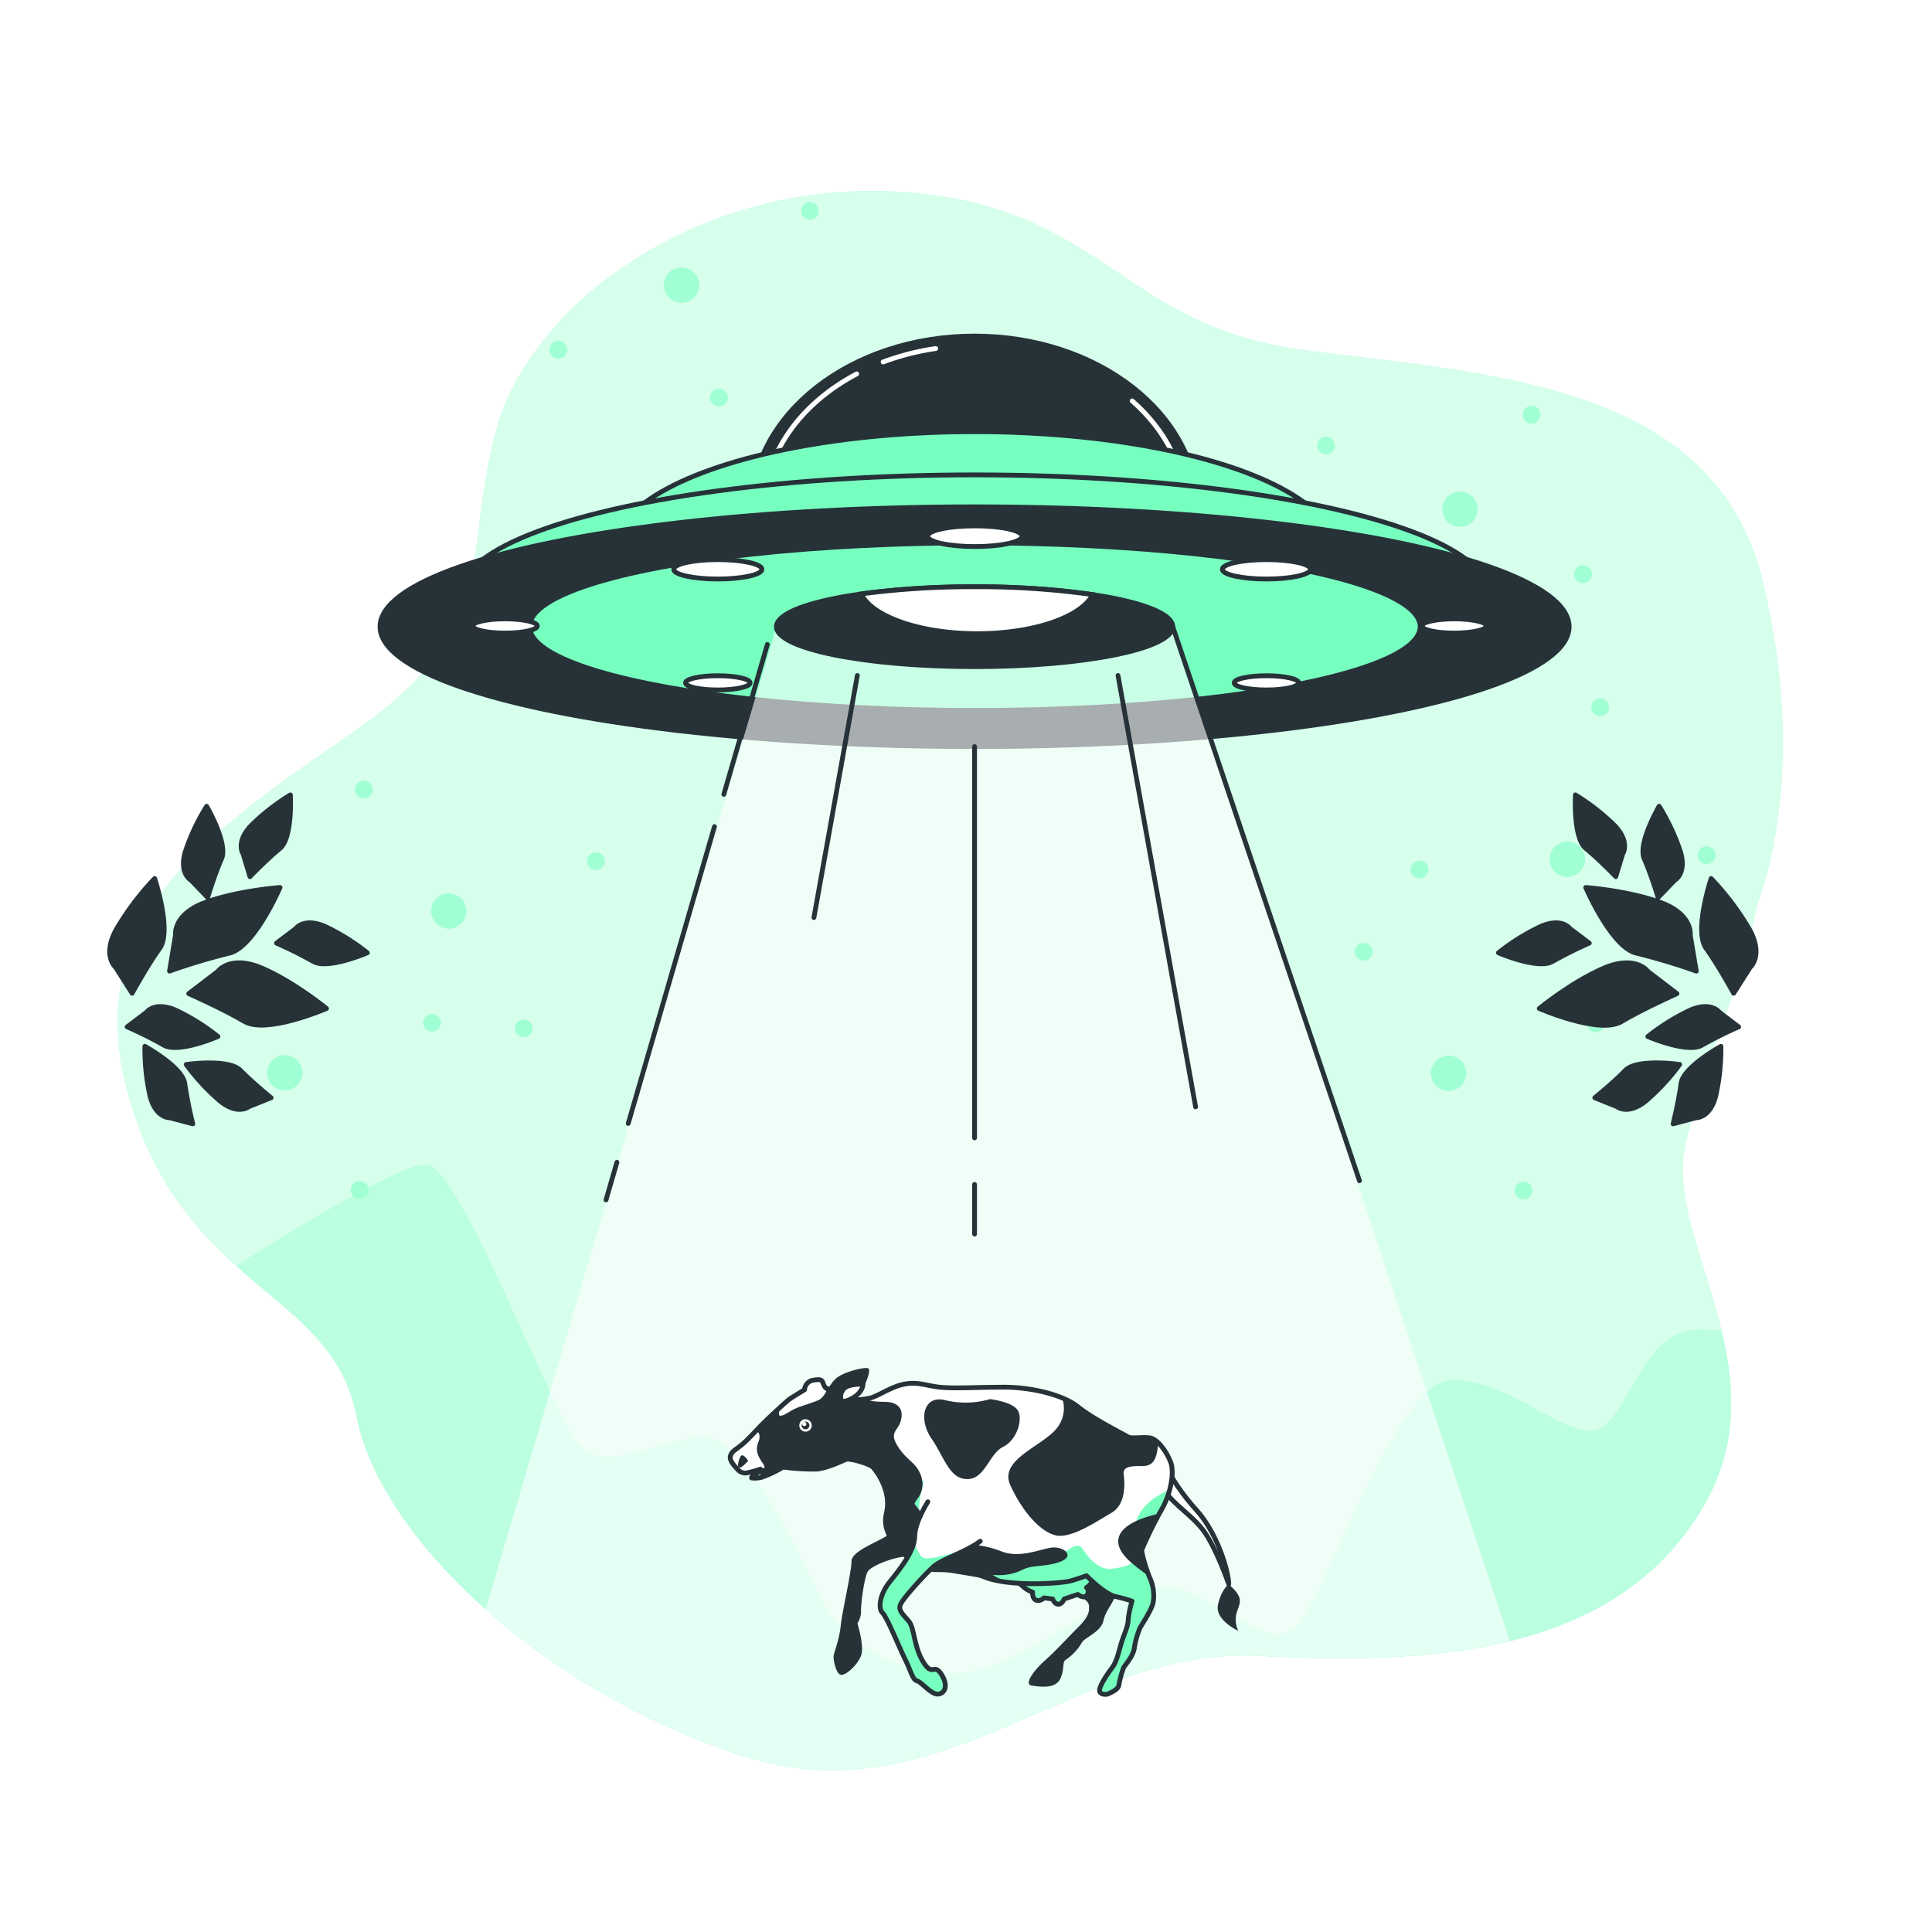 <svg class="animated" id="freepik_stories-taken" xmlns="http://www.w3.org/2000/svg" xmlns:xlink="http://www.w3.org/1999/xlink" viewBox="0 0 500 500" version="1.1" xmlns:svgjs="http://svgjs.com/svgjs"><style>svg#freepik_stories-taken:not(.animated) .animable {opacity: 0;}svg#freepik_stories-taken.animated #freepik--background-simple--inject-99 {animation: 6s Infinite  linear floating;animation-delay: 0s;}svg#freepik_stories-taken.animated #freepik--Trees--inject-99 {animation: 6s Infinite  linear wind;animation-delay: 0s;}svg#freepik_stories-taken.animated #freepik--space-ship--inject-99 {animation: 1s 1 forwards cubic-bezier(.36,-0.01,.5,1.38) fadeIn,6s Infinite  linear wind;animation-delay: 0s,1s;}svg#freepik_stories-taken.animated #freepik--Cow--inject-99 {animation: 6s Infinite  linear floating;animation-delay: 0s;}            @keyframes floating {                0% {                    opacity: 1;                    transform: translateY(0px);                }                50% {                    transform: translateY(-10px);                }                100% {                    opacity: 1;                    transform: translateY(0px);                }            }                    @keyframes wind {                0% {                    transform: rotate( 0deg );                }                25% {                    transform: rotate( 1deg );                }                75% {                    transform: rotate( -1deg );                }            }                    @keyframes fadeIn {                0% {                    opacity: 0;                }                100% {                    opacity: 1;                }            }        </style><g id="freepik--background-simple--inject-99" class="animable" style="transform-origin: 245.911px 253.784px;"><path d="M454.91,233.54s13.66-32.29,1.24-83.21-69.54-53.41-118-59.61S286,53.46,233.85,49.73,137,78.3,128.29,111.83s1.24,50.92-36,77S19,237.26,33.9,285.7s52.16,48.43,58.37,80.72,49.68,72,100.6,88.18S278.56,426,325.75,428.52s91.91-1.25,114.26-37.26-9.94-70.79-3.73-95.63S450,257.13,454.91,233.54Z" style="fill: #77FFC0; transform-origin: 245.911px 253.784px;" id="eliym0yt9kfu" class="animable"></path><g id="elvqhpfpr00bi"><path d="M454.91,233.54s13.66-32.29,1.24-83.21-69.54-53.41-118-59.61S286,53.46,233.85,49.73,137,78.3,128.29,111.83s1.24,50.92-36,77S19,237.26,33.9,285.7s52.16,48.43,58.37,80.72,49.68,72,100.6,88.18S278.56,426,325.75,428.52s91.91-1.25,114.26-37.26-9.94-70.79-3.73-95.63S450,257.13,454.91,233.54Z" style="fill: rgb(255, 255, 255); opacity: 0.7; transform-origin: 245.911px 253.784px;" class="animable" id="elm81fo5vr7nq"></path></g></g><g id="freepik--Mountains--inject-99" class="animable" style="transform-origin: 254.588px 379.744px;"><path d="M440,391.26c10-16.15,9.06-32,5.51-46.9-1.83-.14-3.86-.24-6.18-.24-14.83,0-18.32,25.31-27,26.18s-21.81-13.09-36.64-13.09-34,60.2-41,64.57-12.22-3.49-27.05-9.6-34,13.09-51.48,19.19-36.64-4.36-42.75-15.7-20.07-44.5-32.28-43.63-24.43,9.6-31.41,1.75-30.54-71.55-39.26-72.42c-5.69-.57-31.8,15.2-49.27,26.23C75,340,88.72,348,92.27,366.42c6.21,32.29,49.68,72,100.6,88.18S278.56,426,325.75,428.52,417.66,427.27,440,391.26Z" style="fill: #77FFC0; transform-origin: 254.588px 379.744px;" id="eltgcxaroclds" class="animable"></path><g id="elnbc3zxufpup"><path d="M440,391.26c10-16.15,9.06-32,5.51-46.9-1.83-.14-3.86-.24-6.18-.24-14.83,0-18.32,25.31-27,26.18s-21.81-13.09-36.64-13.09-34,60.2-41,64.57-12.22-3.49-27.05-9.6-34,13.09-51.48,19.19-36.64-4.36-42.75-15.7-20.07-44.5-32.28-43.63-24.43,9.6-31.41,1.75-30.54-71.55-39.26-72.42c-5.69-.57-31.8,15.2-49.27,26.23C75,340,88.72,348,92.27,366.42c6.21,32.29,49.68,72,100.6,88.18S278.56,426,325.75,428.52,417.66,427.27,440,391.26Z" style="fill: rgb(255, 255, 255); opacity: 0.5; transform-origin: 254.588px 379.744px;" class="animable" id="elrt9br2edos"></path></g></g><g id="freepik--Stars--inject-99" class="animable" style="transform-origin: 246.696px 181.362px;"><path d="M405.65,217.8a4.56,4.56,0,1,0,4.55,4.56A4.56,4.56,0,0,0,405.65,217.8Z" style="fill: #77FFC0; transform-origin: 405.64px 222.36px;" id="ele4imxej0n2e" class="animable"></path><path d="M367.36,222.77a2.28,2.28,0,1,0,2.27,2.28A2.28,2.28,0,0,0,367.36,222.77Z" style="fill: #77FFC0; transform-origin: 367.35px 225.05px;" id="el724ygxuzm4q" class="animable"></path><path d="M414.14,180.75a2.28,2.28,0,1,0,2.27,2.28A2.28,2.28,0,0,0,414.14,180.75Z" style="fill: #77FFC0; transform-origin: 414.13px 183.03px;" id="el86v9i315uoh" class="animable"></path><path d="M441.67,219.05a2.28,2.28,0,1,0,2.27,2.27A2.28,2.28,0,0,0,441.67,219.05Z" style="fill: #77FFC0; transform-origin: 441.66px 221.33px;" id="elduca4evvnh" class="animable"></path><path d="M372.55,273.86a4.55,4.55,0,1,0,6.25,1.57A4.55,4.55,0,0,0,372.55,273.86Z" style="fill: #77FFC0; transform-origin: 374.892px 277.761px;" id="elur76izb6uer" class="animable"></path><path d="M351.74,244.35a2.27,2.27,0,1,0,3.12.78A2.28,2.28,0,0,0,351.74,244.35Z" style="fill: #77FFC0; transform-origin: 352.911px 246.296px;" id="elqhjjf9oux8c" class="animable"></path><path d="M411.82,262.89a2.27,2.27,0,1,0,3.12.78A2.27,2.27,0,0,0,411.82,262.89Z" style="fill: #77FFC0; transform-origin: 412.991px 264.834px;" id="el24er68j4f0u" class="animable"></path><path d="M393.12,306.18a2.28,2.28,0,1,0,3.12.78A2.28,2.28,0,0,0,393.12,306.18Z" style="fill: #77FFC0; transform-origin: 394.288px 308.138px;" id="elbu7h6i93vg" class="animable"></path><path d="M113.8,231.88a4.55,4.55,0,1,0,6.25,1.57A4.56,4.56,0,0,0,113.8,231.88Z" style="fill: #77FFC0; transform-origin: 116.142px 235.783px;" id="elo4bu1r7ivqd" class="animable"></path><path d="M93,202.36a2.28,2.28,0,1,0,3.12.79A2.29,2.29,0,0,0,93,202.36Z" style="fill: #77FFC0; transform-origin: 94.163px 204.323px;" id="elz47mc74vroc" class="animable"></path><path d="M153.07,220.9a2.28,2.28,0,1,0,3.12.79A2.28,2.28,0,0,0,153.07,220.9Z" style="fill: #77FFC0; transform-origin: 154.234px 222.861px;" id="elbulqdtdya5m" class="animable"></path><path d="M134.36,264.2a2.27,2.27,0,1,0,3.13.78A2.28,2.28,0,0,0,134.36,264.2Z" style="fill: #77FFC0; transform-origin: 135.539px 266.142px;" id="ele2ngqtmdw5m" class="animable"></path><path d="M71.36,273.72a4.55,4.55,0,1,0,6.25,1.57A4.55,4.55,0,0,0,71.36,273.72Z" style="fill: #77FFC0; transform-origin: 73.702px 277.621px;" id="elwc5u97nh50f" class="animable"></path><path d="M50.55,244.21a2.27,2.27,0,1,0,3.12.78A2.27,2.27,0,0,0,50.55,244.21Z" style="fill: #77FFC0; transform-origin: 51.721px 246.154px;" id="elp8fxxpcg4ga" class="animable"></path><path d="M110.63,262.75a2.27,2.27,0,1,0,3.13.78A2.27,2.27,0,0,0,110.63,262.75Z" style="fill: #77FFC0; transform-origin: 111.809px 264.69px;" id="eloo2iifr454" class="animable"></path><path d="M91.93,306a2.28,2.28,0,1,0,3.12.78A2.28,2.28,0,0,0,91.93,306Z" style="fill: #77FFC0; transform-origin: 93.098px 307.958px;" id="el4ns0aknqex8" class="animable"></path><path d="M174.39,69.7a4.55,4.55,0,1,0,6.08,2.09A4.56,4.56,0,0,0,174.39,69.7Z" style="fill: #77FFC0; transform-origin: 176.383px 73.792px;" id="elou3i6cug6rg" class="animable"></path><path d="M208.62,52.53a2.27,2.27,0,1,0,3,1A2.27,2.27,0,0,0,208.62,52.53Z" style="fill: #77FFC0; transform-origin: 209.605px 54.575px;" id="ell66spveyhoq" class="animable"></path><path d="M185,100.87a2.28,2.28,0,0,0-1,3,2.28,2.28,0,1,0,1-3Z" style="fill: #77FFC0; transform-origin: 186.058px 102.889px;" id="elurpgyqrxwhm" class="animable"></path><path d="M143.47,88.47a2.28,2.28,0,1,0,3.05,1A2.28,2.28,0,0,0,143.47,88.47Z" style="fill: #77FFC0; transform-origin: 144.49px 90.509px;" id="elmrspi8ynssq" class="animable"></path><path d="M380.07,127.81A4.55,4.55,0,1,0,381.8,134,4.56,4.56,0,0,0,380.07,127.81Z" style="fill: #77FFC0; transform-origin: 377.831px 131.772px;" id="el9m7j42qr75s" class="animable"></path><path d="M344.29,113.31a2.27,2.27,0,1,0,.86,3.1A2.26,2.26,0,0,0,344.29,113.31Z" style="fill: #77FFC0; transform-origin: 343.178px 115.288px;" id="elstbewoyzewo" class="animable"></path><path d="M397.5,105.36a2.27,2.27,0,1,0,.86,3.1A2.26,2.26,0,0,0,397.5,105.36Z" style="fill: #77FFC0; transform-origin: 396.388px 107.338px;" id="elc5r7956jyje" class="animable"></path><path d="M408.58,150.57a2.28,2.28,0,1,0-.86-3.1A2.29,2.29,0,0,0,408.58,150.57Z" style="fill: #77FFC0; transform-origin: 409.709px 148.588px;" id="el01wji5cp8v5o" class="animable"></path><g id="elbvm1usgsshv"><g style="opacity: 0.3; transform-origin: 246.696px 181.362px;" class="animable" id="elhvd4nilrkh7"><path d="M405.65,217.8a4.56,4.56,0,1,0,4.55,4.56A4.56,4.56,0,0,0,405.65,217.8Z" style="fill: rgb(255, 255, 255); transform-origin: 405.64px 222.36px;" id="elpi87kqqkx3c" class="animable"></path><path d="M367.36,222.77a2.28,2.28,0,1,0,2.27,2.28A2.28,2.28,0,0,0,367.36,222.77Z" style="fill: rgb(255, 255, 255); transform-origin: 367.35px 225.05px;" id="el65obl62rm4b" class="animable"></path><path d="M414.14,180.75a2.28,2.28,0,1,0,2.27,2.28A2.28,2.28,0,0,0,414.14,180.75Z" style="fill: rgb(255, 255, 255); transform-origin: 414.13px 183.03px;" id="elj97rpl0n41m" class="animable"></path><path d="M441.67,219.05a2.28,2.28,0,1,0,2.27,2.27A2.28,2.28,0,0,0,441.67,219.05Z" style="fill: rgb(255, 255, 255); transform-origin: 441.66px 221.33px;" id="eltxea5l0l6x" class="animable"></path><path d="M372.55,273.86a4.55,4.55,0,1,0,6.25,1.57A4.55,4.55,0,0,0,372.55,273.86Z" style="fill: rgb(255, 255, 255); transform-origin: 374.892px 277.761px;" id="elyart1ew1ty" class="animable"></path><path d="M351.74,244.35a2.27,2.27,0,1,0,3.12.78A2.28,2.28,0,0,0,351.74,244.35Z" style="fill: rgb(255, 255, 255); transform-origin: 352.911px 246.296px;" id="elcrb2rdgax28" class="animable"></path><path d="M411.82,262.89a2.27,2.27,0,1,0,3.12.78A2.27,2.27,0,0,0,411.82,262.89Z" style="fill: rgb(255, 255, 255); transform-origin: 412.991px 264.834px;" id="elcdntxe3ec7u" class="animable"></path><path d="M393.12,306.18a2.28,2.28,0,1,0,3.12.78A2.28,2.28,0,0,0,393.12,306.18Z" style="fill: rgb(255, 255, 255); transform-origin: 394.288px 308.138px;" id="elma5fukzq6b" class="animable"></path><path d="M113.8,231.88a4.55,4.55,0,1,0,6.25,1.57A4.56,4.56,0,0,0,113.8,231.88Z" style="fill: rgb(255, 255, 255); transform-origin: 116.142px 235.783px;" id="elmytwa3nh2o" class="animable"></path><path d="M93,202.36a2.28,2.28,0,1,0,3.12.79A2.29,2.29,0,0,0,93,202.36Z" style="fill: rgb(255, 255, 255); transform-origin: 94.163px 204.323px;" id="el3grrlzy7ort" class="animable"></path><path d="M153.07,220.9a2.28,2.28,0,1,0,3.12.79A2.28,2.28,0,0,0,153.07,220.9Z" style="fill: rgb(255, 255, 255); transform-origin: 154.234px 222.861px;" id="elswvkkl9jcjc" class="animable"></path><path d="M134.36,264.2a2.27,2.27,0,1,0,3.13.78A2.28,2.28,0,0,0,134.36,264.2Z" style="fill: rgb(255, 255, 255); transform-origin: 135.539px 266.142px;" id="elmgjbioxiahp" class="animable"></path><path d="M71.36,273.72a4.55,4.55,0,1,0,6.25,1.57A4.55,4.55,0,0,0,71.36,273.72Z" style="fill: rgb(255, 255, 255); transform-origin: 73.702px 277.621px;" id="elfwtscfr8mb" class="animable"></path><path d="M50.55,244.21a2.27,2.27,0,1,0,3.12.78A2.27,2.27,0,0,0,50.55,244.21Z" style="fill: rgb(255, 255, 255); transform-origin: 51.721px 246.154px;" id="elw871wf0l9f" class="animable"></path><path d="M110.63,262.75a2.27,2.27,0,1,0,3.13.78A2.27,2.27,0,0,0,110.63,262.75Z" style="fill: rgb(255, 255, 255); transform-origin: 111.809px 264.69px;" id="eljrvb6gj29af" class="animable"></path><path d="M91.93,306a2.28,2.28,0,1,0,3.12.78A2.28,2.28,0,0,0,91.93,306Z" style="fill: rgb(255, 255, 255); transform-origin: 93.098px 307.958px;" id="elh4k698of0ns" class="animable"></path><path d="M174.39,69.7a4.55,4.55,0,1,0,6.08,2.09A4.56,4.56,0,0,0,174.39,69.7Z" style="fill: rgb(255, 255, 255); transform-origin: 176.383px 73.792px;" id="elum1dprsx4qm" class="animable"></path><path d="M208.62,52.53a2.27,2.27,0,1,0,3,1A2.27,2.27,0,0,0,208.62,52.53Z" style="fill: rgb(255, 255, 255); transform-origin: 209.605px 54.575px;" id="elfcr2c02hcuv" class="animable"></path><path d="M185,100.87a2.28,2.28,0,0,0-1,3,2.28,2.28,0,1,0,1-3Z" style="fill: rgb(255, 255, 255); transform-origin: 186.058px 102.889px;" id="el12it1rt1on2" class="animable"></path><path d="M143.47,88.47a2.28,2.28,0,1,0,3.05,1A2.28,2.28,0,0,0,143.47,88.47Z" style="fill: rgb(255, 255, 255); transform-origin: 144.49px 90.509px;" id="el4i9ygnms8h" class="animable"></path><path d="M380.07,127.81A4.55,4.55,0,1,0,381.8,134,4.56,4.56,0,0,0,380.07,127.81Z" style="fill: rgb(255, 255, 255); transform-origin: 377.831px 131.772px;" id="el3j57wesa0jf" class="animable"></path><path d="M344.29,113.31a2.27,2.27,0,1,0,.86,3.1A2.26,2.26,0,0,0,344.29,113.31Z" style="fill: rgb(255, 255, 255); transform-origin: 343.178px 115.288px;" id="el8weajdqrwzs" class="animable"></path><path d="M397.5,105.36a2.27,2.27,0,1,0,.86,3.1A2.26,2.26,0,0,0,397.5,105.36Z" style="fill: rgb(255, 255, 255); transform-origin: 396.388px 107.338px;" id="elzb84ykazpqe" class="animable"></path><path d="M408.58,150.57a2.28,2.28,0,1,0-.86-3.1A2.29,2.29,0,0,0,408.58,150.57Z" style="fill: rgb(255, 255, 255); transform-origin: 409.709px 148.588px;" id="eluir8i8k2zln" class="animable"></path></g></g></g><g id="freepik--Trees--inject-99" class="animable" style="transform-origin: 241.428px 248.285px;"><path d="M45.41,242.05s-.77-5.41,7.73-8.5,19.33-3.87,19.33-3.87-6.71,15.58-13.14,17a160.41,160.41,0,0,0-15.46,4.64Z" style="fill: rgb(38, 50, 56); stroke: rgb(38, 50, 56); stroke-linecap: round; stroke-linejoin: round; stroke-width: 1.242px; transform-origin: 58.17px 240.5px;" id="el5dgtedxg6m5" class="animable"></path><path d="M56.31,251.45s3.14-4.47,11.46-.91S84.5,261,84.5,261,69,267.72,63.28,264.36s-14.44-7.21-14.44-7.21Z" style="fill: rgb(38, 50, 56); stroke: rgb(38, 50, 56); stroke-linecap: round; stroke-linejoin: round; stroke-width: 1.242px; transform-origin: 66.67px 257.232px;" id="elm1kaupjv8fh" class="animable"></path><path d="M37.88,262s2.06-2.94,7.53-.6a55.62,55.62,0,0,1,11,6.85s-10.23,4.45-14,2.24a106.12,106.12,0,0,0-9.5-4.74Z" style="fill: rgb(38, 50, 56); stroke: rgb(38, 50, 56); stroke-linecap: round; stroke-linejoin: round; stroke-width: 1.242px; transform-origin: 44.66px 265.801px;" id="el8qxg1lluqtg" class="animable"></path><path d="M76.52,240.33s2.07-2.94,7.54-.6a55.62,55.62,0,0,1,11,6.85s-10.23,4.45-14,2.24a106.12,106.12,0,0,0-9.5-4.74Z" style="fill: rgb(38, 50, 56); stroke: rgb(38, 50, 56); stroke-linecap: round; stroke-linejoin: round; stroke-width: 1.242px; transform-origin: 83.31px 244.131px;" id="elp0lm1q7584r" class="animable"></path><path d="M62.92,221s-2.05-2.95,2-7.28a55.37,55.37,0,0,1,10.23-8s.64,11.14-2.72,13.88-7.74,7.27-7.74,7.27Z" style="fill: rgb(38, 50, 56); stroke: rgb(38, 50, 56); stroke-linecap: round; stroke-linejoin: round; stroke-width: 1.242px; transform-origin: 68.8px 216.295px;" id="el105bcf5oplr" class="animable"></path><path d="M49.44,227.81s-3.17-1.71-1.48-7.42a55.94,55.94,0,0,1,5.52-11.73s5.62,9.64,3.85,13.61-3.59,10-3.59,10Z" style="fill: rgb(38, 50, 56); stroke: rgb(38, 50, 56); stroke-linecap: round; stroke-linejoin: round; stroke-width: 1.242px; transform-origin: 52.569px 220.465px;" id="el2qt9d7254qn" class="animable"></path><path d="M64.39,286.41S61.62,288.7,57,285a55.4,55.4,0,0,1-8.81-9.51s11-1.59,14.05,1.53,7.92,7.08,7.92,7.08Z" style="fill: rgb(38, 50, 56); stroke: rgb(38, 50, 56); stroke-linecap: round; stroke-linejoin: round; stroke-width: 1.242px; transform-origin: 59.175px 281.098px;" id="elyo9k029sf8g" class="animable"></path><path d="M43.92,289.27s-3.59.17-5.09-5.59a55.42,55.42,0,0,1-1.34-12.89s9.79,5.35,10.33,9.65a105.6,105.6,0,0,0,2.08,10.41Z" style="fill: rgb(38, 50, 56); stroke: rgb(38, 50, 56); stroke-linecap: round; stroke-linejoin: round; stroke-width: 1.242px; transform-origin: 43.692px 280.82px;" id="el20z6uv15wnmi" class="animable"></path><path d="M29.93,250.36s-3.53-3,.09-9.7a71.4,71.4,0,0,1,10-13.3s4.55,13.58,1.3,18.09-7.13,11.61-7.13,11.61Z" style="fill: rgb(38, 50, 56); stroke: rgb(38, 50, 56); stroke-linecap: round; stroke-linejoin: round; stroke-width: 1.242px; transform-origin: 35.439px 242.21px;" id="eldo4kocfsai9" class="animable"></path><path d="M437.44,242.05s.78-5.41-7.72-8.5-19.33-3.87-19.33-3.87,6.7,15.58,13.14,17A160.41,160.41,0,0,1,439,251.33Z" style="fill: rgb(38, 50, 56); stroke: rgb(38, 50, 56); stroke-linecap: round; stroke-linejoin: round; stroke-width: 1.242px; transform-origin: 424.695px 240.505px;" id="elkt2m4z0s12" class="animable"></path><path d="M426.54,251.45s-3.14-4.47-11.45-.91S398.36,261,398.36,261s15.55,6.77,21.22,3.41S434,257.15,434,257.15Z" style="fill: rgb(38, 50, 56); stroke: rgb(38, 50, 56); stroke-linecap: round; stroke-linejoin: round; stroke-width: 1.242px; transform-origin: 416.18px 257.255px;" id="elcyh777seq9c" class="animable"></path><path d="M445,262s-2.07-2.94-7.54-.6a55.39,55.39,0,0,0-11,6.85s10.23,4.45,14,2.24a106.12,106.12,0,0,1,9.5-4.74Z" style="fill: rgb(38, 50, 56); stroke: rgb(38, 50, 56); stroke-linecap: round; stroke-linejoin: round; stroke-width: 1.242px; transform-origin: 438.21px 265.801px;" id="elrjw535ce56p" class="animable"></path><path d="M406.33,240.33s-2.06-2.94-7.53-.6a55.62,55.62,0,0,0-11,6.85s10.23,4.45,14,2.24a106.12,106.12,0,0,1,9.5-4.74Z" style="fill: rgb(38, 50, 56); stroke: rgb(38, 50, 56); stroke-linecap: round; stroke-linejoin: round; stroke-width: 1.242px; transform-origin: 399.55px 244.131px;" id="el4lmoutiedip" class="animable"></path><path d="M419.94,221s2.05-2.95-2-7.28a55.73,55.73,0,0,0-10.23-8s-.65,11.14,2.72,13.88,7.73,7.27,7.73,7.27Z" style="fill: rgb(38, 50, 56); stroke: rgb(38, 50, 56); stroke-linecap: round; stroke-linejoin: round; stroke-width: 1.242px; transform-origin: 414.059px 216.295px;" id="ell9pfquiwwug" class="animable"></path><path d="M433.42,227.81s3.17-1.71,1.47-7.42a55.6,55.6,0,0,0-5.51-11.73s-5.62,9.64-3.85,13.61,3.59,10,3.59,10Z" style="fill: rgb(38, 50, 56); stroke: rgb(38, 50, 56); stroke-linecap: round; stroke-linejoin: round; stroke-width: 1.242px; transform-origin: 430.288px 220.465px;" id="elmtbikag36g" class="animable"></path><path d="M418.47,286.41s2.77,2.29,7.42-1.42a55.4,55.4,0,0,0,8.81-9.51s-11.05-1.59-14.06,1.53-7.91,7.08-7.91,7.08Z" style="fill: rgb(38, 50, 56); stroke: rgb(38, 50, 56); stroke-linecap: round; stroke-linejoin: round; stroke-width: 1.242px; transform-origin: 423.715px 281.092px;" id="elcj1u75pp9fd" class="animable"></path><path d="M438.93,289.27s3.6.17,5.1-5.59a55.42,55.42,0,0,0,1.34-12.89s-9.79,5.35-10.33,9.65S433,290.85,433,290.85Z" style="fill: rgb(38, 50, 56); stroke: rgb(38, 50, 56); stroke-linecap: round; stroke-linejoin: round; stroke-width: 1.242px; transform-origin: 439.188px 280.82px;" id="elkoqvwd4pb0s" class="animable"></path><path d="M452.93,250.36s3.52-3-.09-9.7a71.23,71.23,0,0,0-10-13.3s-4.54,13.58-1.29,18.09,7.12,11.61,7.12,11.61Z" style="fill: rgb(38, 50, 56); stroke: rgb(38, 50, 56); stroke-linecap: round; stroke-linejoin: round; stroke-width: 1.242px; transform-origin: 447.423px 242.21px;" id="elifkp81puezl" class="animable"></path></g><g id="freepik--space-ship--inject-99" class="animable" style="transform-origin: 252.22px 272.546px;"><ellipse cx="252.22" cy="132.09" rx="57.8" ry="45.12" style="fill: rgb(38, 50, 56); stroke: rgb(38, 50, 56); stroke-linecap: round; stroke-linejoin: round; stroke-width: 1.242px; transform-origin: 252.22px 132.09px;" id="el190eevwfvd4" class="animable"></ellipse><path d="M293,103.75c8.6,7.53,13.83,17.46,13.83,28.34,0,23.54-24.44,42.62-54.59,42.62s-54.59-19.08-54.59-42.62c0-14.71,9.55-27.67,24.07-35.33" style="fill: rgb(38, 50, 56); stroke: rgb(255, 255, 255); stroke-linecap: round; stroke-linejoin: round; stroke-width: 1.242px; transform-origin: 252.24px 135.735px;" id="elgiufatvq33" class="animable"></path><path d="M228.55,93.68a65.74,65.74,0,0,1,13.61-3.48" style="fill: rgb(38, 50, 56); stroke: rgb(255, 255, 255); stroke-linecap: round; stroke-linejoin: round; stroke-width: 1.242px; transform-origin: 235.355px 91.94px;" id="elvvkjrf47zq" class="animable"></path><ellipse cx="252.22" cy="142.74" rx="93.48" ry="31.02" style="fill: #77FFC0; stroke: rgb(38, 50, 56); stroke-linecap: round; stroke-linejoin: round; stroke-width: 1.242px; transform-origin: 252.22px 142.74px;" id="el78mlhtw8dc9" class="animable"></ellipse><ellipse cx="252.22" cy="153.92" rx="133.19" ry="31.02" style="fill: #77FFC0; stroke: rgb(38, 50, 56); stroke-linecap: round; stroke-linejoin: round; stroke-width: 1.242px; transform-origin: 252.22px 153.92px;" id="elv8g41ruylpm" class="animable"></ellipse><ellipse cx="252.22" cy="162.19" rx="153.87" ry="31.02" style="fill: rgb(38, 50, 56); stroke: rgb(38, 50, 56); stroke-linecap: round; stroke-linejoin: round; stroke-width: 1.242px; transform-origin: 252.22px 162.19px;" id="elh4ee4i9ivvj" class="animable"></ellipse><ellipse cx="252.3" cy="162.18" rx="115.24" ry="21.68" style="fill: #77FFC0; stroke: rgb(38, 50, 56); stroke-linecap: round; stroke-linejoin: round; stroke-width: 1.242px; transform-origin: 252.3px 162.18px;" id="elp6m7fz813bf" class="animable"></ellipse><g id="elhvei8064sv"><path d="M303.51,162.19H200.93L125.69,416.46a189.58,189.58,0,0,0,67.18,38.14c50.92,16.14,85.69-28.57,132.88-26.08,23,1.21,45.46.93,65-3.85Z" style="fill: rgb(255, 255, 255); opacity: 0.6; transform-origin: 258.22px 310.156px;" class="animable" id="elmxlyfr3rsu"></path></g><ellipse cx="252.22" cy="162.19" rx="51.29" ry="10.34" style="fill: rgb(38, 50, 56); stroke: rgb(38, 50, 56); stroke-linecap: round; stroke-linejoin: round; stroke-width: 1.242px; transform-origin: 252.22px 162.19px;" id="eljfl69ghwrk" class="animable"></ellipse><ellipse cx="252.3" cy="138.77" rx="12.22" ry="2.68" style="fill: rgb(255, 255, 255); stroke: rgb(38, 50, 56); stroke-linecap: round; stroke-linejoin: round; stroke-width: 1.242px; transform-origin: 252.3px 138.77px;" id="elozh7n9k3hlq" class="animable"></ellipse><path d="M139.07,162c0,1-3.74,1.84-8.36,1.84s-8.37-.83-8.37-1.84,3.75-1.84,8.37-1.84S139.07,161,139.07,162Z" style="fill: rgb(255, 255, 255); stroke: rgb(38, 50, 56); stroke-linecap: round; stroke-linejoin: round; stroke-width: 1.242px; transform-origin: 130.705px 162px;" id="eln7t69231le" class="animable"></path><path d="M384.7,162c0,1-3.75,1.84-8.37,1.84S368,163,368,162s3.74-1.84,8.36-1.84S384.7,161,384.7,162Z" style="fill: rgb(255, 255, 255); stroke: rgb(38, 50, 56); stroke-linecap: round; stroke-linejoin: round; stroke-width: 1.242px; transform-origin: 376.35px 162px;" id="elbx8h2qffxsp" class="animable"></path><ellipse cx="327.76" cy="147.34" rx="11.42" ry="2.51" style="fill: rgb(255, 255, 255); stroke: rgb(38, 50, 56); stroke-linecap: round; stroke-linejoin: round; stroke-width: 1.242px; transform-origin: 327.76px 147.34px;" id="el0ekxaxrbph56" class="animable"></ellipse><ellipse cx="185.77" cy="147.34" rx="11.42" ry="2.51" style="fill: rgb(255, 255, 255); stroke: rgb(38, 50, 56); stroke-linecap: round; stroke-linejoin: round; stroke-width: 1.242px; transform-origin: 185.77px 147.34px;" id="elnzmz79sk8qn" class="animable"></ellipse><ellipse cx="327.76" cy="176.72" rx="8.36" ry="1.84" style="fill: rgb(255, 255, 255); stroke: rgb(38, 50, 56); stroke-linecap: round; stroke-linejoin: round; stroke-width: 1.242px; transform-origin: 327.76px 176.72px;" id="elw6kp6jngm8a" class="animable"></ellipse><ellipse cx="185.77" cy="176.72" rx="8.36" ry="1.84" style="fill: rgb(255, 255, 255); stroke: rgb(38, 50, 56); stroke-linecap: round; stroke-linejoin: round; stroke-width: 1.242px; transform-origin: 185.77px 176.72px;" id="elpyggbcj3il9" class="animable"></ellipse><line x1="159.66" y1="300.8" x2="156.83" y2="310.54" style="fill: none; stroke: rgb(38, 50, 56); stroke-linecap: round; stroke-linejoin: round; stroke-width: 1.242px; transform-origin: 158.245px 305.67px;" id="elpospl3uak8" class="animable"></line><line x1="184.9" y1="213.93" x2="162.59" y2="290.74" style="fill: none; stroke: rgb(38, 50, 56); stroke-linecap: round; stroke-linejoin: round; stroke-width: 1.242px; transform-origin: 173.745px 252.335px;" id="el7w9k5t2br9r" class="animable"></line><line x1="198.59" y1="166.79" x2="187.33" y2="205.57" style="fill: none; stroke: rgb(38, 50, 56); stroke-linecap: round; stroke-linejoin: round; stroke-width: 1.242px; transform-origin: 192.96px 186.18px;" id="el7uw79cnn0y4" class="animable"></line><line x1="303.51" y1="162.19" x2="351.83" y2="305.57" style="fill: none; stroke: rgb(38, 50, 56); stroke-linecap: round; stroke-linejoin: round; stroke-width: 1.242px; transform-origin: 327.67px 233.88px;" id="el1u1d4qngroh" class="animable"></line><line x1="221.88" y1="174.82" x2="210.64" y2="237.46" style="fill: rgb(255, 255, 255); stroke: rgb(38, 50, 56); stroke-linecap: round; stroke-linejoin: round; stroke-width: 1.242px; transform-origin: 216.26px 206.14px;" id="elr350s91mu7" class="animable"></line><line x1="289.34" y1="174.82" x2="309.42" y2="286.45" style="fill: rgb(255, 255, 255); stroke: rgb(38, 50, 56); stroke-linecap: round; stroke-linejoin: round; stroke-width: 1.242px; transform-origin: 299.38px 230.635px;" id="elmqpkm7806pn" class="animable"></line><line x1="252.22" y1="306.53" x2="252.22" y2="319.38" style="fill: rgb(255, 255, 255); stroke: rgb(38, 50, 56); stroke-linecap: round; stroke-linejoin: round; stroke-width: 1.242px; transform-origin: 252.22px 312.955px;" id="el5k8ucyhwj1" class="animable"></line><line x1="252.22" y1="193.22" x2="252.22" y2="294.48" style="fill: rgb(255, 255, 255); stroke: rgb(38, 50, 56); stroke-linecap: round; stroke-linejoin: round; stroke-width: 1.242px; transform-origin: 252.22px 243.85px;" id="elpuxrm85r8f9" class="animable"></line><path d="M252.22,151.85a215.78,215.78,0,0,0-29.35,1.86c2.83,5.86,15.2,10.28,30,10.28s26.94-4.33,29.93-10.1A212.22,212.22,0,0,0,252.22,151.85Z" style="fill: rgb(255, 255, 255); stroke: rgb(38, 50, 56); stroke-miterlimit: 10; stroke-width: 1.242px; transform-origin: 252.835px 157.918px;" id="el213k69ujdj9" class="animable"></path></g><g id="freepik--Cow--inject-99" class="animable" style="transform-origin: 254.928px 396.272px;"><path d="M276.29,405.66s.69,5.69,2.66,7,2.9,1.94,2.9,3.18,0,2.47-2.78,5.25-5.87,6.18-8.65,8.65-5.57,6.18-3.4,6.49,6.18.93,7.41-1.85.31-4.33,1.55-4.94a13.55,13.55,0,0,0,4-4.33c.61-1.24,4.94-2.78,5.56-5.56s2.09-3.93,3.05-6.45a38.93,38.93,0,0,0,1.58-5.91S284,400.41,276.29,405.66Z" style="fill: rgb(38, 50, 56); transform-origin: 278.207px 420.09px;" id="elx7ibdjes6em" class="animable"></path><path d="M262.78,408.67a21.72,21.72,0,0,0,2.53,2.37,7.69,7.69,0,0,0,1.92,1s-.14,1.63.89,2.08,2.08-.59,2.08-.59l2.23.29s.44,1.34,1.48,1.34,1.48-1.34,1.48-1.34l3.56-1.18s1.63,1.33,2.38.14a1.43,1.43,0,0,0-.15-1.92,4.7,4.7,0,0,0,1.93-2.67c.44-1.78-.6-2.38-1.93-2.38a56.31,56.31,0,0,0-9.05,0C267.09,406.3,260.71,404.52,262.78,408.67Z" style="fill: #77FFC0; stroke: rgb(38, 50, 56); stroke-linecap: round; stroke-linejoin: round; stroke-width: 1.242px; transform-origin: 272.796px 410.394px;" id="elv9vx6r5lch" class="animable"></path><path d="M302.25,380.32s1.85,4.33,7.41,10.51S318,406.9,318,410c0,0-3.4-9.89-6.8-14.22s-9-7.41-10.2-11.12S302.25,380.32,302.25,380.32Z" style="fill: rgb(255, 255, 255); stroke: rgb(38, 50, 56); stroke-linecap: round; stroke-linejoin: round; stroke-width: 1.242px; transform-origin: 309.335px 395.16px;" id="el7m7b7yf2a0f" class="animable"></path><path d="M318,410s-1.86,1.23-2.78,5.25,5.25,6.8,5.25,6.8a6.46,6.46,0,0,1-.31-5C321.1,414.31,321.71,413.39,318,410Z" style="fill: rgb(38, 50, 56); transform-origin: 318.001px 416.025px;" id="el1ccukuv6m0h" class="animable"></path><path d="M300.74,390.45c2.11-3.69,3.29-9.22,2.24-12s-3.43-6.06-5.41-6.33-4.87.27-5.66-.26-9-4.61-12.92-7.78S266.73,359,259.88,359s-13.18.4-16.74,0-5.53-1.45-9.09-.79-7,3.3-9.23,3.69a24.94,24.94,0,0,1-3.95.4s-5.8-2.37-6.19-2.9c0,0-.66.4-1.32-.66s-.13-2-2.64-1.58a2.66,2.66,0,0,0-2.5,2.5s-3.3,2-4,2.51-5.27,4.74-6.72,6.19-1.58,1.71-4.08,4.22-3.82,2.63-4.35,4.08c-.43,1.17.78,2.52,1.95,3.75a2.65,2.65,0,0,0,1.93.82h0a20.22,20.22,0,0,0,3-.75l.84-.26a2.52,2.52,0,0,1-1.28,1.27c-.49.24-1,.52-1,1a7.2,7.2,0,0,0,2.65-.18,31.34,31.34,0,0,0,5.53-2.63,55.07,55.07,0,0,0,8.7.52c2.77-.26,6.59-2.11,7.51-2.5s5.93,1.05,7,2a16.49,16.49,0,0,1,3.56,7c.52,2.64,2.24,7.51,3.82,8.57s15.55,10.94,22.4,13.18,19.25,1.31,21.49.66,4-1.32,4-1.32,4.61,4.74,7.51,5.4a35.62,35.62,0,0,1,4.29,1.19,24.79,24.79,0,0,0-1,4.87c0,1.59-1.06,3.69-1.72,5.8s-1.18,4.88-2.37,6.46-3,4.22-3.29,5.67,1.71,1.45,2.24,1.18,2.63-1.05,2.76-2.37a23.2,23.2,0,0,1,1.19-4.35c.26-.66,2.37-2.77,2.77-5a21.81,21.81,0,0,1,1.45-5.27c.52-1.05,3-4.61,3.42-6.59a11.06,11.06,0,0,0-.92-6.59c-1.05-2.63-2.11-6.45-2-7.11A108.5,108.5,0,0,1,300.74,390.45Z" style="fill: rgb(255, 255, 255); transform-origin: 246.175px 397.778px;" id="el45xp6xly0sd" class="animable"></path><g style="clip-path: url(&quot;#freepik--clip-path--inject-99&quot;); transform-origin: 248.645px 404.822px;" id="elsehhyxiylsl" class="animable"><path d="M300.74,390.45a21.49,21.49,0,0,0,2-5,23.51,23.51,0,0,0-5.32,3.3c-3.38,3-4.39,6.41-3.71,11.47s-2,5.05-5.4,5.73-6.07-2-8.09-5.06-5.55,3.15-11.47,4.05-26-3.71-29.33-7.82-.34-13.76-.34-13.76a33.51,33.51,0,0,1-7.42-3.38c-3-2-5.06-8.43-8.77-8.76s-5.39,2.69-9.1,4.72-6.41,0-10.12,1.35c-1.56.56-4.32,1.85-7,3.15a2.8,2.8,0,0,1-1.12,1c-.49.24-1,.52-1,1a7.2,7.2,0,0,0,2.65-.18,31.34,31.34,0,0,0,5.53-2.63,55.07,55.07,0,0,0,8.7.52c2.77-.26,6.59-2.11,7.51-2.5s5.93,1.05,7,2a16.49,16.49,0,0,1,3.56,7c.52,2.64,2.24,7.51,3.82,8.57s15.55,10.94,22.4,13.18,19.25,1.31,21.49.66,4-1.32,4-1.32,4.61,4.74,7.51,5.4a35.62,35.62,0,0,1,4.29,1.19,24.79,24.79,0,0,0-1,4.87c0,1.58-1.06,3.69-1.72,5.8s-1.18,4.88-2.37,6.46-3,4.22-3.29,5.67,1.71,1.45,2.24,1.18,2.63-1.05,2.76-2.37a23.2,23.2,0,0,1,1.19-4.35c.26-.66,2.37-2.77,2.77-5a21.81,21.81,0,0,1,1.45-5.27c.52-1.05,3-4.61,3.42-6.59a11.06,11.06,0,0,0-.92-6.59c-1.05-2.63-2.11-6.45-2-7.11A108.5,108.5,0,0,1,300.74,390.45Z" style="fill: #77FFC0; transform-origin: 248.645px 404.822px;" id="eldupyxrt709j" class="animable"></path></g><path d="M300.74,390.45c2.11-3.69,3.29-9.22,2.24-12s-3.43-6.06-5.41-6.33-4.87.27-5.66-.26-9-4.61-12.92-7.78S266.73,359,259.88,359s-13.18.4-16.74,0-5.53-1.45-9.09-.79-7,3.3-9.23,3.69a24.94,24.94,0,0,1-3.95.4s-5.8-2.37-6.19-2.9c0,0-.66.4-1.32-.66s-.13-2-2.64-1.58a2.66,2.66,0,0,0-2.5,2.5s-3.3,2-4,2.51-5.27,4.74-6.72,6.19-1.58,1.71-4.08,4.22-3.82,2.63-4.35,4.08c-.43,1.17.78,2.52,1.95,3.75a2.65,2.65,0,0,0,1.93.82h0a20.22,20.22,0,0,0,3-.75l.84-.26a2.52,2.52,0,0,1-1.28,1.27c-.49.24-1,.52-1,1a7.2,7.2,0,0,0,2.65-.18,31.34,31.34,0,0,0,5.53-2.63,55.07,55.07,0,0,0,8.7.52c2.77-.26,6.59-2.11,7.51-2.5s5.93,1.05,7,2a16.49,16.49,0,0,1,3.56,7c.52,2.64,2.24,7.51,3.82,8.57s15.55,10.94,22.4,13.18,19.25,1.31,21.49.66,4-1.32,4-1.32,4.61,4.74,7.51,5.4a35.62,35.62,0,0,1,4.29,1.19,24.79,24.79,0,0,0-1,4.87c0,1.59-1.06,3.69-1.72,5.8s-1.18,4.88-2.37,6.46-3,4.22-3.29,5.67,1.71,1.45,2.24,1.18,2.63-1.05,2.76-2.37a23.2,23.2,0,0,1,1.19-4.35c.26-.66,2.37-2.77,2.77-5a21.81,21.81,0,0,1,1.45-5.27c.52-1.05,3-4.61,3.42-6.59a11.06,11.06,0,0,0-.92-6.59c-1.05-2.63-2.11-6.45-2-7.11A108.5,108.5,0,0,1,300.74,390.45Z" style="fill: none; stroke: rgb(38, 50, 56); stroke-linecap: round; stroke-linejoin: round; stroke-width: 1.242px; transform-origin: 246.175px 397.778px;" id="el0t6xt3oomgm" class="animable"></path><path d="M248.25,399.62a28.17,28.17,0,0,1,10.68,1.78c5,2.08,10.38-.59,13.35-.89s5.93,2.08,2.37,3.56-7.42.89-9.79,2.08a13.92,13.92,0,0,1-7.12,1.48c-3,0-5.34-1.18-8.31-1.78a50.07,50.07,0,0,1-6.23-1.78Z" style="fill: rgb(38, 50, 56); transform-origin: 259.739px 403.632px;" id="elsb2kxwvhzjs" class="animable"></path><path d="M239.4,397.15c-1.79-3.37-4.71-5.61-2-9.2s.67-7.18-.45-8.53-2.91-2.47-4.49-4.94-1.34-3.36-.22-4.93,1.8-4.49,0-5.84-3.59-.67-6.51-1.12a4.49,4.49,0,0,1-1.59-.62,24.46,24.46,0,0,1-3.25.28s-5.8-2.37-6.19-2.9a.71.71,0,0,1-.56,0,6,6,0,0,1-1.87,2.76c-1.57.9-5.39,1.8-7,2.7s-2.46,1.57-3.36,1.57c-.56,0-.33-1.15.14-2.33-1.62,1.47-3.65,3.35-4.53,4.23s-1.21,1.26-1.85,1.93c.24.13,1.44.87.63,2.9-.9,2.24-.23,3.59,1.12,5.61s-.9.45-.67,2.69a1.29,1.29,0,0,0,.37.84h0a31.34,31.34,0,0,0,5.53-2.63,55.07,55.07,0,0,0,8.7.52c2.77-.26,6.59-2.11,7.51-2.5s5.93,1.05,7,2a16.49,16.49,0,0,1,3.56,7c.52,2.64,2.24,7.51,3.82,8.57.68.45,3.67,2.55,7.4,5A9.7,9.7,0,0,0,239.4,397.15Z" style="fill: rgb(38, 50, 56); transform-origin: 218.155px 379.78px;" id="elgjjwa43dyke" class="animable"></path><path d="M227.59,382.59s2.22,4.63,1.21,8.86,1.21,7.25,3.22,9.66a19.84,19.84,0,0,0,6.85,5c2.41,1.21,4,.41,7.65,1s8.45,1.41,10.26,1.81a17.77,17.77,0,0,0,3.42.4s-10.46-4.83-16.91-12.07S233,384.2,232.83,382.79,227.59,377.36,227.59,382.59Z" style="fill: rgb(38, 50, 56); transform-origin: 243.895px 394.651px;" id="elgdgpzrrakih" class="animable"></path><path d="M213.09,362.12s1.32-3.69,3.3-5.41,7.91-3.16,8.43-2.5-.79,4.61-2.76,6.85a6.8,6.8,0,0,1-5.28,2.51,8.56,8.56,0,0,0-2.1.26" style="fill: rgb(38, 50, 56); transform-origin: 219.012px 358.938px;" id="elu8kbyc6xxwe" class="animable"></path><path d="M234.88,391.45a15.51,15.51,0,0,1-4.64,5.56c-3.09,2.16-9.88,4.32-9.88,7.11s-2.48,13.28-2.79,16.68-1.85,7.11-1.85,8,.62,4.32,1.85,4.63,4.33-2.47,5.26-4.94-.93-8.35-.93-8.35a5.94,5.94,0,0,0,.93-3.39c0-2.17.92-9,1.85-10.2s5.87-3.4,9.58-3.71,10.82-4.95,10.82-4.95" style="fill: rgb(38, 50, 56); transform-origin: 230.4px 412.452px;" id="el086r3fjlcyff" class="animable"></path><path d="M256.2,362.09a22.34,22.34,0,0,1-11.43.31c-5.87-1.55-7.11,4.94-3.71,9.89s4.64,10.5,9.27,10.5,5.56-6.49,9.27-8.34,5.25-7.42,3.71-9.58S256.2,362.09,256.2,362.09Z" style="fill: rgb(38, 50, 56); transform-origin: 251.547px 372.44px;" id="elc1nnzpeuns8" class="animable"></path><path d="M299.72,373.38a4.18,4.18,0,0,0-2.15-1.25c-2-.26-4.87.27-5.66-.26s-9-4.61-12.92-7.78a17.32,17.32,0,0,0-4.12-2.31,8.12,8.12,0,0,1-1.05,7.42c-3.4,4.94-15.45,8.34-12.36,15.14s7.72,12.05,11.74,13,10.81-3.71,14.52-5.87,3.4-7.73,3.09-9.89,2.17-2.17,4.95-2.17C298.21,379.39,299.46,378,299.72,373.38Z" style="fill: rgb(38, 50, 56); transform-origin: 280.339px 379.623px;" id="elmzvaihfxl8" class="animable"></path><path d="M193.63,378.07s-1.35-2.24-2-1.12S190,382.11,193.63,378.07Z" style="fill: rgb(38, 50, 56); transform-origin: 192.316px 378.232px;" id="ely9kgjntd9x" class="animable"></path><path d="M210.08,368.9a1.61,1.61,0,1,1-1.61-1.61A1.61,1.61,0,0,1,210.08,368.9Z" style="fill: rgb(255, 255, 255); transform-origin: 208.47px 368.9px;" id="el68vdlje5a6b" class="animable"></path><path d="M209.47,368.9a1,1,0,1,1-1-1A1,1,0,0,1,209.47,368.9Z" style="fill: rgb(38, 50, 56); transform-origin: 208.47px 368.9px;" id="elni5wyg3a1e" class="animable"></path><path d="M240.13,388.66s-3.4,5.26-3.4,9-4,8.65-6.49,11.74-3.09,6.8-1.85,8,4.33,9,5.87,12.06,1.86,5.25,3.09,5.56,3.71,3.71,5.56,3.4,2.48-2.48.62-5.26-2.16.93-4.63-3.09-2.17-8.65-3.71-10.5-2.78-2.78-2.16-4.33,6.48-8,8.65-9.89,8.34-3.71,12-6.49" style="fill: rgb(255, 255, 255); transform-origin: 240.723px 413.55px;" id="elrr0rk45r6b" class="animable"></path><g style="clip-path: url(&quot;#freepik--clip-path-2--inject-99&quot;); transform-origin: 238.955px 418.935px;" id="ellywzi4gvit" class="animable"><path d="M241.68,405.35c1.56-1.34,5.2-2.67,8.51-4.36v-.07s-8.43,2.7-10.79,2.36c-1.72-.24-2-3.15-3-3.82-.95,3.39-4.12,7.3-6.21,9.91-2.47,3.09-3.09,6.8-1.85,8s4.33,9,5.87,12.06,1.86,5.25,3.09,5.56,3.71,3.71,5.56,3.4,2.48-2.48.62-5.26-2.16.93-4.63-3.09-2.17-8.65-3.71-10.5-2.78-2.78-2.16-4.33S239.51,407.21,241.68,405.35Z" style="fill: #77FFC0; transform-origin: 238.955px 418.935px;" id="elr6114q534o" class="animable"></path></g><path d="M240.13,388.66s-3.4,5.26-3.4,9-4,8.65-6.49,11.74-3.09,6.8-1.85,8,4.33,9,5.87,12.06,1.86,5.25,3.09,5.56,3.71,3.71,5.56,3.4,2.48-2.48.62-5.26-2.16.93-4.63-3.09-2.17-8.65-3.71-10.5-2.78-2.78-2.16-4.33,6.48-8,8.65-9.89,8.34-3.71,12-6.49" style="fill: none; stroke: rgb(38, 50, 56); stroke-linecap: round; stroke-linejoin: round; stroke-width: 1.242px; transform-origin: 240.723px 413.55px;" id="eltntmdnnrk5" class="animable"></path><path d="M223.36,358.23s-3.82-.2-5,1.21-1,3.22,0,3.22S223.16,361.05,223.36,358.23Z" style="fill: rgb(255, 255, 255); stroke: rgb(38, 50, 56); stroke-linecap: round; stroke-linejoin: round; stroke-width: 1.242px; transform-origin: 220.451px 360.44px;" id="elei9may7xip5" class="animable"></path><circle cx="208.15" cy="368.52" r="0.54" style="fill: rgb(255, 255, 255); transform-origin: 208.15px 368.52px;" id="elzvm3uicivz" class="animable"></circle><path d="M300,391.75c-2.71.55-9.73,2.39-10.53,6.39-.89,4.45,6.42,8.38,8,10-1.05-2.63-2.11-6.45-2-7.11A100.7,100.7,0,0,1,300,391.75Z" style="fill: rgb(38, 50, 56); transform-origin: 294.698px 399.945px;" id="elbzou69b6zq" class="animable"></path></g><defs><clipPath id="freepik--clip-path--inject-99"><path d="M300.74,390.45c2.11-3.69,3.29-9.22,2.24-12s-3.43-6.06-5.41-6.33-4.87.27-5.66-.26-9-4.61-12.92-7.78S266.73,359,259.88,359s-13.18.4-16.74,0-5.53-1.45-9.09-.79-7,3.3-9.23,3.69a24.94,24.94,0,0,1-3.95.4s-5.8-2.37-6.19-2.9c0,0-.66.4-1.32-.66s-.13-2-2.64-1.58a2.66,2.66,0,0,0-2.5,2.5s-3.3,2-4,2.51-5.27,4.74-6.72,6.19-1.58,1.71-4.08,4.22-3.82,2.63-4.35,4.08c-.43,1.17.78,2.52,1.95,3.75a2.65,2.65,0,0,0,1.93.82h0a20.22,20.22,0,0,0,3-.75l.84-.26a2.52,2.52,0,0,1-1.28,1.27c-.49.24-1,.52-1,1a7.2,7.2,0,0,0,2.65-.18,31.34,31.34,0,0,0,5.53-2.63,55.07,55.07,0,0,0,8.7.52c2.77-.26,6.59-2.11,7.51-2.5s5.93,1.05,7,2a16.49,16.49,0,0,1,3.56,7c.52,2.64,2.24,7.51,3.82,8.57s15.55,10.94,22.4,13.18,19.25,1.31,21.49.66,4-1.32,4-1.32,4.61,4.74,7.51,5.4a35.62,35.62,0,0,1,4.29,1.19,24.79,24.79,0,0,0-1,4.87c0,1.59-1.06,3.69-1.72,5.8s-1.18,4.88-2.37,6.46-3,4.22-3.29,5.67,1.71,1.45,2.24,1.18,2.63-1.05,2.76-2.37a23.2,23.2,0,0,1,1.19-4.35c.26-.66,2.37-2.77,2.77-5a21.81,21.81,0,0,1,1.45-5.27c.52-1.05,3-4.61,3.42-6.59a11.06,11.06,0,0,0-.92-6.59c-1.05-2.63-2.11-6.45-2-7.11A108.5,108.5,0,0,1,300.74,390.45Z" style="fill:#fff;stroke:#263238;stroke-linecap:round;stroke-linejoin:round;stroke-width:1.242px"></path></clipPath><clipPath id="freepik--clip-path-2--inject-99"><path d="M240.13,388.66s-3.4,5.26-3.4,9-4,8.65-6.49,11.74-3.09,6.8-1.85,8,4.33,9,5.87,12.06,1.86,5.25,3.09,5.56,3.71,3.71,5.56,3.4,2.48-2.48.62-5.26-2.16.93-4.63-3.09-2.17-8.65-3.71-10.5-2.78-2.78-2.16-4.33,6.48-8,8.65-9.89,8.34-3.71,12-6.49" style="fill:#fff;stroke:#263238;stroke-linecap:round;stroke-linejoin:round;stroke-width:1.242px"></path></clipPath></defs><defs>     <filter id="active" height="200%">         <feMorphology in="SourceAlpha" result="DILATED" operator="dilate" radius="2"></feMorphology>                <feFlood flood-color="#32DFEC" flood-opacity="1" result="PINK"></feFlood>        <feComposite in="PINK" in2="DILATED" operator="in" result="OUTLINE"></feComposite>        <feMerge>            <feMergeNode in="OUTLINE"></feMergeNode>            <feMergeNode in="SourceGraphic"></feMergeNode>        </feMerge>    </filter>    <filter id="hover" height="200%">        <feMorphology in="SourceAlpha" result="DILATED" operator="dilate" radius="2"></feMorphology>                <feFlood flood-color="#ff0000" flood-opacity="0.5" result="PINK"></feFlood>        <feComposite in="PINK" in2="DILATED" operator="in" result="OUTLINE"></feComposite>        <feMerge>            <feMergeNode in="OUTLINE"></feMergeNode>            <feMergeNode in="SourceGraphic"></feMergeNode>        </feMerge>            <feColorMatrix type="matrix" values="0   0   0   0   0                0   1   0   0   0                0   0   0   0   0                0   0   0   1   0 "></feColorMatrix>    </filter></defs></svg>
